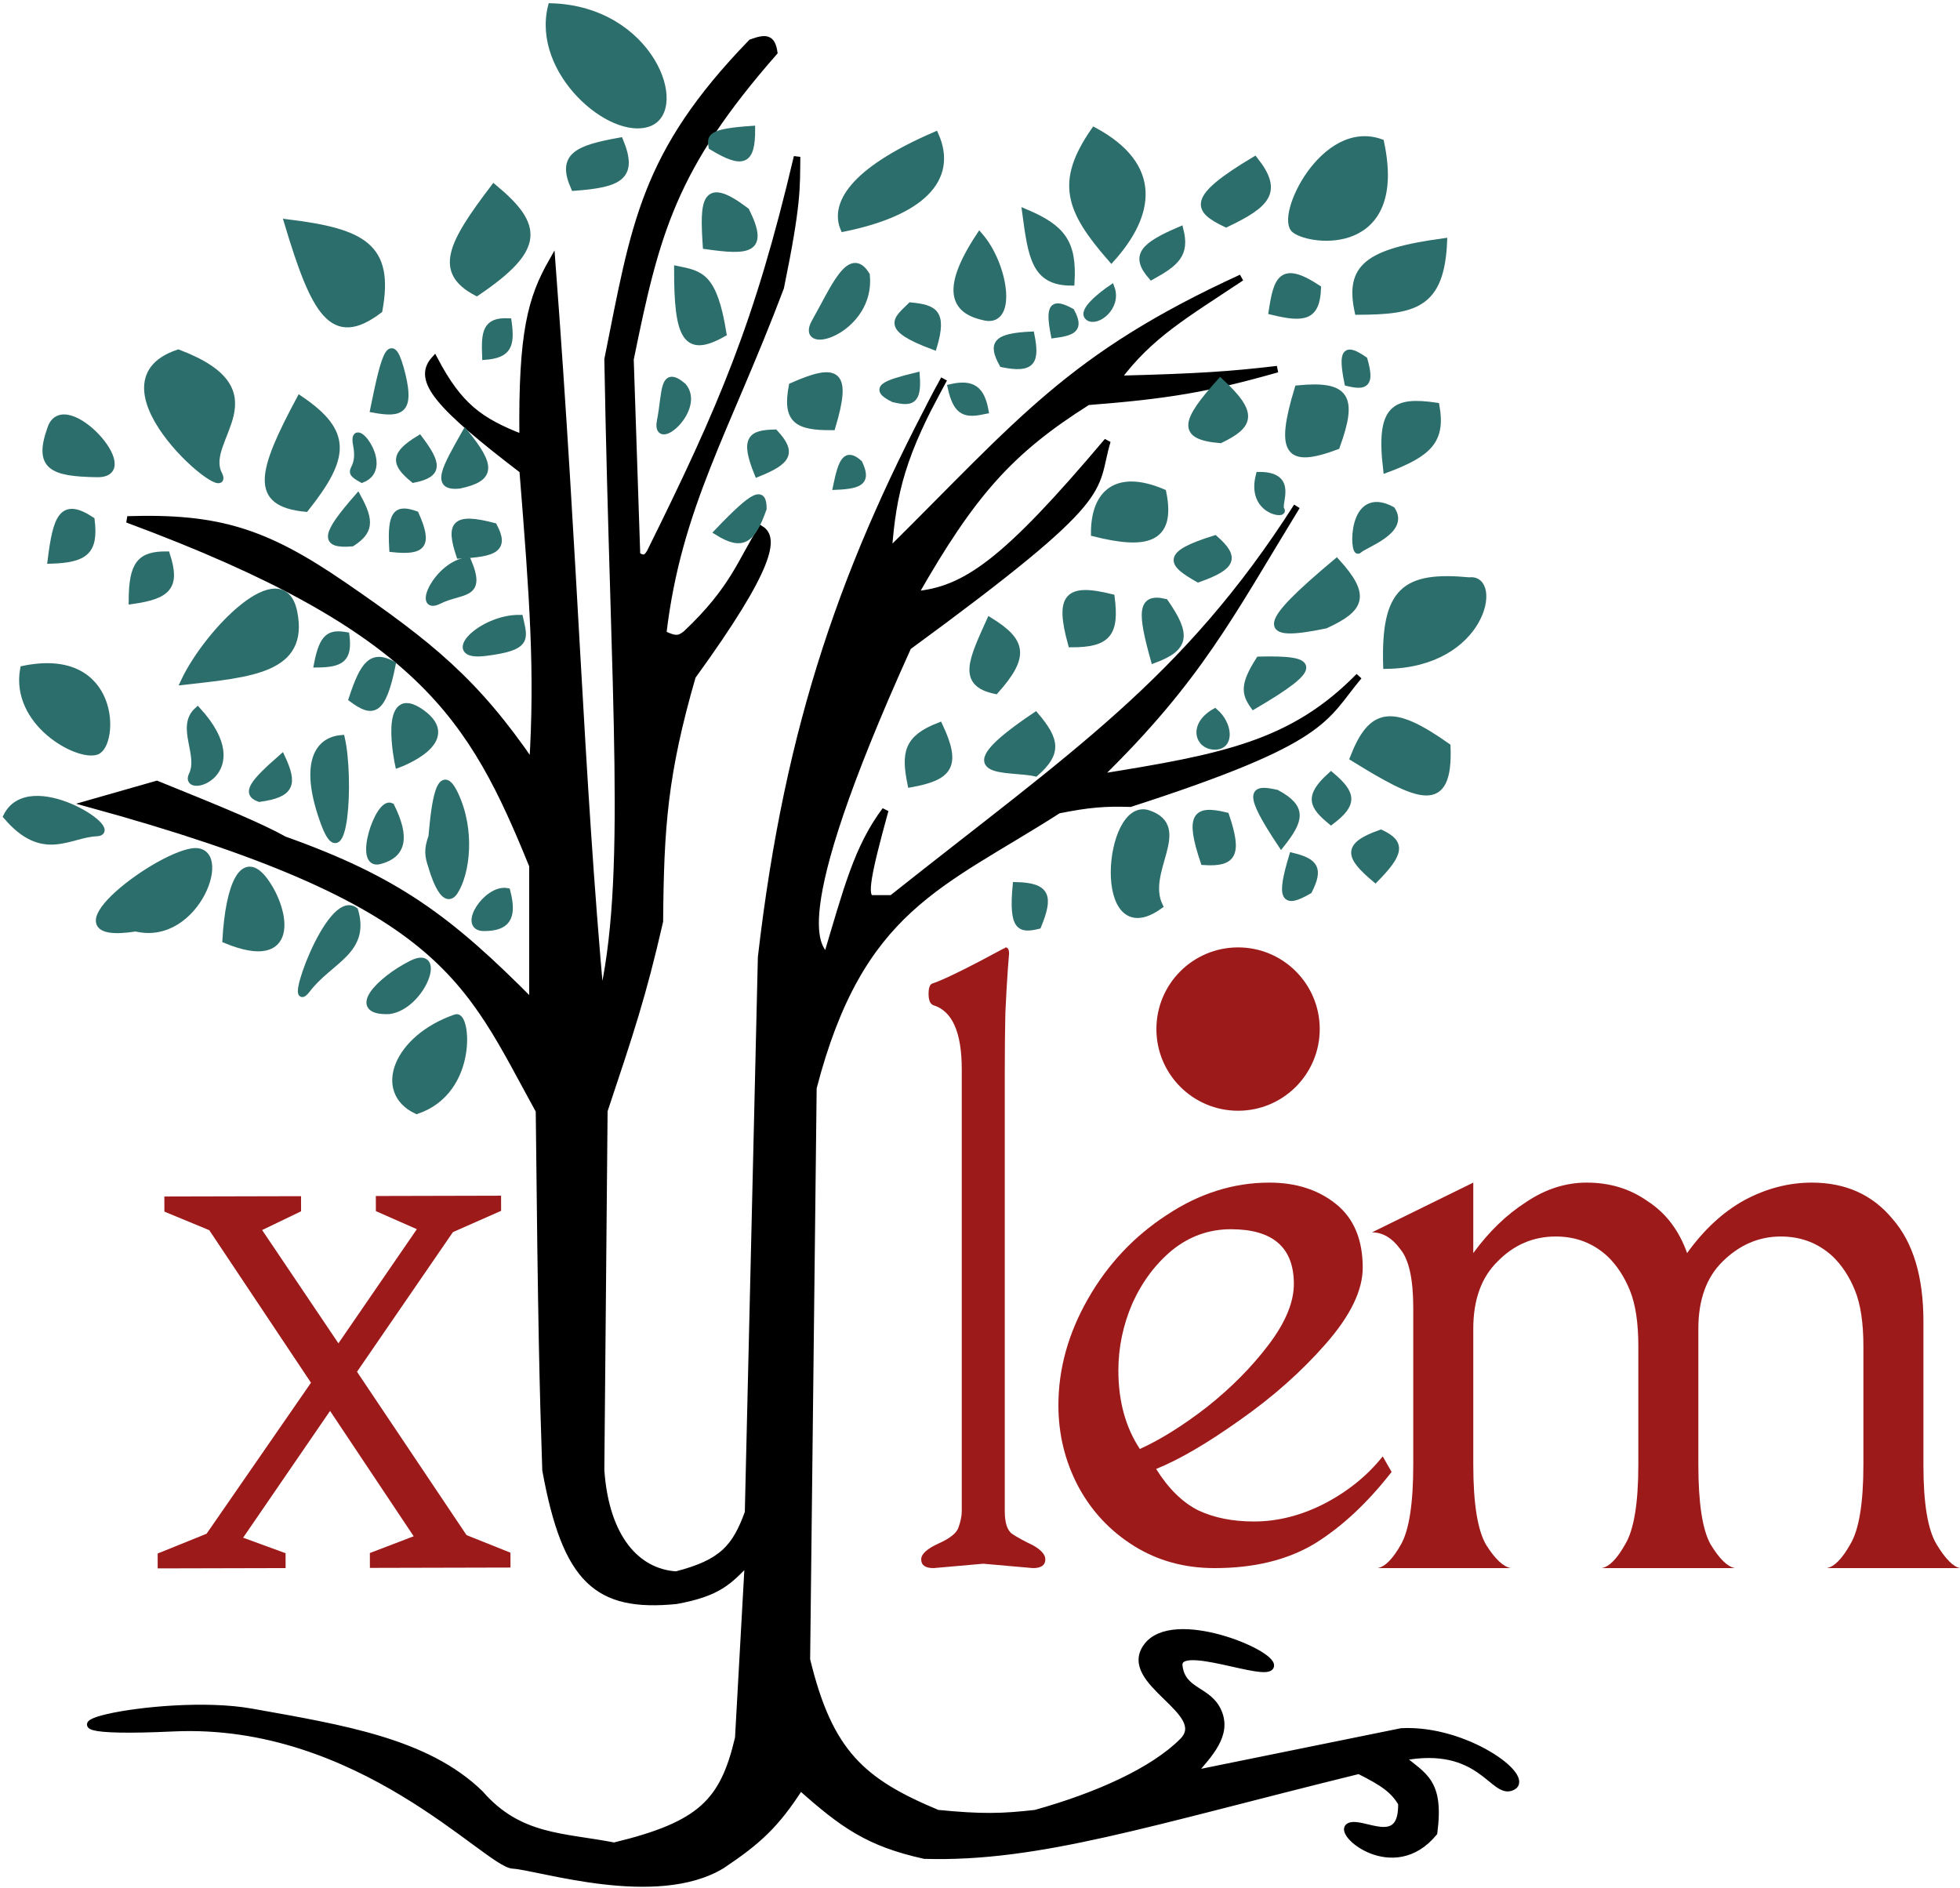 <svg width="300" height="289" viewBox="0 0 300 289" fill="none" xmlns="http://www.w3.org/2000/svg">
<g id="SVG-logo">
<g id="Tree">
<path d="M78.5 285.5C74.54 285.28 55.037 263.165 26.5 264.5C-2.037 265.834 24.5 259.5 38.5 262C52.5 264.5 65.332 266.559 73.5 274.5C79.482 281.386 86.252 280.978 94 282.5C107.386 279.276 110.714 275.7 113 266L114.5 239L114.34 239.166C111.488 242.128 109.841 243.838 103.5 245C91.423 246.19 86.588 241.958 83.5 225C83.077 212.355 82.847 203.427 82.5 170C71.332 149.769 68.343 138.037 13.5 123L24 120C34.841 124.378 39.868 126.487 43.5 128.5C60.699 134.629 68.712 140.577 81.5 153.5V132.5C72.273 109.823 64.508 96.181 19.5 79.5C33.404 79.063 40.607 81.351 52.5 89.5C65.895 98.695 72.817 104.289 81.5 117C82.374 102.75 81.591 91.861 80 72C67.089 62.125 63.62 58.184 66.5 55C70.272 62.163 73.436 64.448 80 67C79.811 50.864 81.291 45.65 84.5 40C88.106 87.778 88.696 116.832 92 153.5C96.515 134.614 93.951 107.948 93 55C97.135 34.42 98.431 23.596 115 6.5C117.207 5.702 118.158 5.728 118.5 8C102.988 25.717 100.45 35.565 96.5 55L97.5 85C98.384 85.487 98.862 85.643 99.5 84.5C110.441 62.403 115.98 49.602 122 24C121.932 28.787 122.158 31.053 119.5 44C111.241 65.892 103.781 77.518 101.5 97C103.555 98.035 104.098 97.698 105 97C112.243 90.187 113.394 85.906 116.5 81C118.554 82.326 118.326 86.514 106 103.5C101.675 118.455 101.115 126.595 101 141C98.38 152.467 96.502 157.98 92.5 170L92 225C92.725 235.462 97.529 240.627 103.5 241C110.638 239.174 112.567 236.776 114.5 231.5L116.5 146.5C120.4 112.7 128.444 88.823 141.95 62.818C142.699 61.319 143.545 59.723 144.5 58C143.629 59.616 142.779 61.221 141.95 62.818C137.73 71.258 136.563 76.633 136 84.5C156.267 64.447 163.755 54.54 190 42.5C181.436 48.21 176.04 51.233 171 58C183.285 57.694 188.415 57.341 195.5 56.5C184.933 59.52 178.549 60.566 166.5 61.5C154.58 69.018 148.807 75.552 140 91C147.784 90.299 153.85 86.042 169.5 67.5C167.151 75.365 171.169 75.45 139 99C119.275 142.578 125.623 144.913 126.5 146.5C129.607 136.143 131.195 129.743 135.5 124C132.796 133.824 132.089 137.418 133.5 137.5H136.5C164.028 115.63 181.423 104.291 198.5 77.5C188.256 94.227 183.493 103.91 168 119C187.402 115.907 197.856 113.841 208 103.5C202.507 110.042 203.388 113.191 173 123C169.042 122.882 166.65 123.074 162 124C143.971 135.539 131.662 138.895 124.5 166.5L123.5 254C126.946 268.268 131.95 272.685 143.5 277.5C150.283 278.171 153.443 278.08 158.5 277.5C168.076 274.82 176.5 271 181 266.5C185.5 262 171.5 257.5 175.5 252C179.5 246.5 195 253 194.5 255C194 257 180 251 180.5 255C181 259 185 258.5 186.5 262C188 265.5 185.174 268.433 182.5 271.5L214.5 265C224.338 264.489 234.5 272 231.5 273.5C228.5 275 226.784 266.595 214.5 269C217.894 271.859 220.539 272.62 219.5 280.5C213.293 288.04 204.5 280.5 206.5 279.5C208.5 278.5 214.658 283.25 214.5 276C213.311 274.013 211.853 272.919 208 271C175.803 278.919 159.032 284.509 141.5 284C132.915 282.098 129.019 279.302 122.5 273.5C118.781 279.301 116.036 281.793 110.5 285.5C100.425 291.625 82.46 285.72 78.5 285.5Z" fill="black"/>
<path d="M26.5 264.5C55.037 263.165 74.54 285.28 78.5 285.5C82.46 285.72 100.425 291.625 110.5 285.5C116.036 281.793 118.781 279.301 122.5 273.5C129.019 279.302 132.915 282.098 141.5 284C159.032 284.509 175.803 278.919 208 271C211.853 272.919 213.311 274.013 214.5 276C214.658 283.25 208.5 278.5 206.5 279.5C204.5 280.5 213.293 288.04 219.5 280.5C220.539 272.62 217.894 271.859 214.5 269C226.784 266.595 228.5 275 231.5 273.5C234.5 272 224.338 264.489 214.5 265L182.5 271.5C185.174 268.433 188 265.5 186.5 262C185 258.5 181 259 180.5 255C180 251 194 257 194.5 255C195 253 179.5 246.5 175.5 252C171.5 257.5 185.5 262 181 266.5C176.5 271 168.076 274.82 158.5 277.5C153.443 278.08 150.283 278.171 143.5 277.5C131.95 272.685 126.946 268.268 123.5 254L124.5 166.5C131.662 138.895 143.971 135.539 162 124C166.65 123.074 169.042 122.882 173 123C203.388 113.191 202.507 110.042 208 103.5C197.856 113.841 187.402 115.907 168 119C183.493 103.91 188.256 94.227 198.5 77.5C181.423 104.291 164.028 115.63 136.5 137.5H133.5C132.089 137.418 132.796 133.824 135.5 124C131.195 129.743 129.607 136.142 126.5 146.5C125.623 144.913 119.275 142.578 139 99C171.169 75.45 167.151 75.365 169.5 67.5C153.85 86.042 147.784 90.299 140 91C148.807 75.552 154.58 69.018 166.5 61.5C178.549 60.566 184.933 59.52 195.5 56.5C188.415 57.341 183.285 57.694 171 58C176.04 51.233 181.436 48.21 190 42.5C163.755 54.54 156.267 64.447 136 84.5C136.663 75.236 138.164 69.428 144.5 58C129.448 85.928 120.64 110.625 116.5 146.5L114.5 231.5C112.567 236.776 110.638 239.174 103.5 241C97.529 240.627 92.725 235.462 92 225L92.5 170C96.502 157.98 98.38 152.467 101 141C101.115 126.595 101.675 118.455 106 103.5C118.326 86.514 118.554 82.326 116.5 81C113.394 85.906 112.243 90.187 105 97C104.098 97.698 103.555 98.035 101.5 97C103.781 77.518 111.241 65.892 119.5 44C122.158 31.053 121.932 28.787 122 24C115.98 49.602 110.441 62.403 99.5 84.5C98.862 85.643 98.384 85.487 97.5 85L96.5 55C100.45 35.565 102.988 25.717 118.5 8C118.158 5.728 117.208 5.702 115 6.5C98.431 23.596 97.135 34.42 93 55C93.951 107.948 96.515 134.614 92 153.5C88.696 116.832 88.106 87.778 84.5 40C81.291 45.65 79.811 50.864 80 67C73.436 64.448 70.272 62.163 66.5 55C63.62 58.184 67.089 62.125 80 72C81.591 91.861 82.374 102.75 81.5 117C72.817 104.289 65.895 98.695 52.5 89.5C40.607 81.351 33.404 79.063 19.5 79.5C64.508 96.181 72.273 109.823 81.5 132.5V153.5C68.712 140.577 60.699 134.629 43.5 128.5C39.868 126.487 34.841 124.378 24 120L13.5 123C68.343 138.037 71.332 149.769 82.5 170C82.847 203.427 83.077 212.355 83.5 225C86.588 241.958 91.423 246.19 103.5 245C109.958 243.817 111.548 242.064 114.5 239L113 266C110.714 275.7 107.386 279.276 94 282.5C86.252 280.978 79.482 281.386 73.5 274.5C65.332 266.559 52.5 264.5 38.5 262C24.5 259.5 -2.037 265.834 26.5 264.5Z" stroke="black"/>
</g>
<g id="Static-letters">
<path id="X" d="M57.532 185.364L57.526 183.049L76.695 183.003L76.7 185.318L69.324 188.577L54.644 209.951L71.411 234.954L78.13 237.639L78.136 239.915L56.618 239.967L56.612 237.69L63.319 235.127L50.519 215.942L37.214 235.344L43.709 237.721L43.715 239.997L24.136 240.044L24.13 237.767L31.619 234.74L47.6 211.627L32.03 188.28L25.162 185.441L25.156 183.126L46.077 183.076L46.083 185.391L40.123 188.261L51.8 205.597L63.804 188.127L57.532 185.364Z" fill="#9D1A1A"/>
<path id="l" d="M150.5 239.329L142.881 240C141.627 240 141 239.553 141 238.658C141 237.853 141.878 237.048 143.634 236.243C145.452 235.438 146.487 234.588 146.738 233.694C147.051 232.799 147.208 231.994 147.208 231.278V163.651C147.208 158.016 145.766 154.75 142.881 153.856C142.38 153.677 142.129 153.096 142.129 152.112C142.129 151.128 142.348 150.591 142.787 150.501C144.417 149.965 148.054 148.176 153.698 145.134H153.792L153.886 145C154.262 145 154.45 145.313 154.45 145.939L154.262 148.355C154.137 150.054 154.012 152.246 153.886 154.929C153.823 157.524 153.792 160.61 153.792 164.188V231.278C153.792 233.067 154.168 234.23 154.921 234.767C155.736 235.304 156.802 235.885 158.119 236.511C159.373 237.227 160 237.943 160 238.658C160 239.553 159.373 240 158.119 240L150.5 239.329Z" fill="#9D1A1A"/>
<path id="e" d="M194.3 181C198.38 181 201.78 182.095 204.5 184.284C207.22 186.473 208.58 189.72 208.58 194.023C208.58 197.496 206.691 201.384 202.913 205.687C199.211 209.915 194.829 213.803 189.767 217.351C184.78 220.9 180.511 223.391 176.96 224.825C178.849 227.845 181.002 229.959 183.42 231.167C185.838 232.299 188.671 232.866 191.92 232.866C195.547 232.866 199.136 231.96 202.687 230.148C206.313 228.26 209.298 225.845 211.64 222.9L213 225.278C209.298 230.035 205.369 233.696 201.213 236.263C197.058 238.754 191.958 240 185.913 240C181.304 240 177.187 238.868 173.56 236.603C169.933 234.338 167.1 231.318 165.06 227.543C163.02 223.693 162 219.541 162 215.086C162 209.5 163.511 204.064 166.533 198.779C169.556 193.495 173.56 189.229 178.547 185.983C183.533 182.661 188.784 181 194.3 181ZM188.407 188.134C185.082 188.134 182.098 189.191 179.453 191.305C176.884 193.419 174.844 196.137 173.333 199.459C171.898 202.781 171.18 206.216 171.18 209.764C171.18 214.445 172.276 218.446 174.467 221.768C177.64 220.333 181.078 218.182 184.78 215.313C188.482 212.369 191.618 209.198 194.187 205.8C196.756 202.403 198.04 199.308 198.04 196.514C198.04 190.928 194.829 188.134 188.407 188.134Z" fill="#9D1A1A"/>
<path id="m" d="M225.502 191.785C227.895 188.507 230.574 185.917 233.541 184.013C236.507 182.004 239.617 181 242.871 181C246.411 181 249.522 181.952 252.201 183.855C254.976 185.652 256.986 188.296 258.23 191.785C260.813 188.19 263.732 185.494 266.986 183.696C270.335 181.899 273.78 181 277.321 181C282.488 181 286.603 182.85 289.665 186.551C292.823 190.146 294.402 195.38 294.402 202.253V224.298C294.402 230.114 295.072 234.132 296.411 236.352C297.751 238.573 298.947 239.789 300 240H279.617C280.766 239.789 281.962 238.573 283.206 236.352C284.545 234.132 285.215 230.061 285.215 224.14V206.059C285.215 202.464 284.785 199.609 283.923 197.495C283.062 195.38 281.914 193.635 280.478 192.261C278.278 190.252 275.646 189.247 272.584 189.247C269.234 189.247 266.268 190.516 263.684 193.054C261.196 195.486 259.952 198.922 259.952 203.363V224.14C259.952 230.061 260.574 234.132 261.818 236.352C263.158 238.573 264.402 239.789 265.55 240H245.167C246.316 239.789 247.512 238.573 248.756 236.352C250.096 234.132 250.766 230.061 250.766 224.14V206.059C250.766 202.464 250.335 199.609 249.474 197.495C248.612 195.38 247.464 193.635 246.029 192.261C243.828 190.252 241.196 189.247 238.134 189.247C234.689 189.247 231.722 190.516 229.234 193.054C226.746 195.486 225.502 198.922 225.502 203.363V224.14C225.502 230.167 226.172 234.29 227.512 236.511C228.852 238.625 230.096 239.789 231.244 240H210.861C212.01 239.789 213.206 238.573 214.45 236.352C215.694 234.132 216.316 230.061 216.316 224.14V200.191C216.316 195.75 215.646 192.737 214.306 191.151C213.062 189.459 211.627 188.613 210 188.613L225.502 181V191.785Z" fill="#9D1A1A"/>
<path id="dot" d="M202 157.5C202 164.404 196.404 170 189.5 170C182.596 170 177 164.404 177 157.5C177 150.596 182.596 145 189.5 145C196.404 145 202 150.596 202 157.5Z" fill="#9D1A1A"/>
</g>
<g id="Leaves">
<g id="Y-leaf6">
<path d="M158.888 141.682C160.72 137.19 160.31 135.617 155.5 135.5C154.888 142.104 156.15 142.331 158.888 141.682Z" fill="#2C6E6B"/>
<path d="M158.5 118.332C161.955 115.291 161.76 113.334 158.5 109.5C144.144 119.128 154.495 117.373 158.5 118.332Z" fill="#2C6E6B"/>
<path d="M176.632 100.988C181.515 99.162 181.854 97.215 178.326 92.156C174.442 91.209 174.681 93.975 176.632 100.988Z" fill="#2C6E6B"/>
<path d="M183.408 88.624C188.737 86.722 189.273 85.362 185.949 82.441C178.118 84.879 179.183 86.227 183.408 88.624Z" fill="#2C6E6B"/>
<path d="M196.112 78.025C195.41 77.148 198.297 72.717 192.724 72.726C191.271 78.249 196.815 78.903 196.112 78.025Z" fill="#2C6E6B"/>
<path d="M204.582 68.31C207.315 60.795 206.169 58.739 198.653 59.478C195.695 69.269 197.065 71.114 204.582 68.31Z" fill="#2C6E6B"/>
<path d="M206.276 58.594C209.047 59.26 209.88 58.804 208.817 55.062C205.977 53.108 205.272 53.613 206.276 58.594Z" fill="#2C6E6B"/>
<path d="M212.205 71.843C218.751 69.382 220.76 67.382 219.827 62.127C213.453 61.199 211.067 62.329 212.205 71.843Z" fill="#2C6E6B"/>
<path d="M207.97 84.207C208.817 83.324 215.234 81.291 213.052 78.025C206.62 74.559 207.123 85.091 207.97 84.207Z" fill="#2C6E6B"/>
<path d="M202.888 95.689C208.325 93.177 209.379 91.233 204.582 85.974C192.932 95.726 192.614 97.827 202.888 95.689Z" fill="#2C6E6B"/>
<path d="M191.877 108.054C190.516 106.132 190.296 104.785 192.724 100.989C201.409 100.782 202.231 101.998 191.877 108.054Z" fill="#2C6E6B"/>
<path d="M185.949 114.237C188.489 114.237 188.136 110.812 185.949 108.938C182.352 111.007 183.408 114.237 185.949 114.237Z" fill="#2C6E6B"/>
<path d="M212.205 101.872C227.144 101.666 229.455 88.266 224.927 88.865C215.052 87.931 211.869 90.292 212.205 101.872Z" fill="#2C6E6B"/>
<path d="M207.123 116.003C217.047 122.123 221.919 124.458 221.521 114.237C213.074 108.275 209.953 108.738 207.123 116.003Z" fill="#2C6E6B"/>
<path d="M203.735 118.653C207.109 121.488 207.287 123.039 203.735 125.719C200.9 123.377 200.048 121.956 203.735 118.653Z" fill="#2C6E6B"/>
<path d="M211.358 127.485C214.629 129.023 214.413 130.577 210.511 134.551C206.453 131.13 205.767 129.451 211.358 127.485Z" fill="#2C6E6B"/>
<path d="M196.112 129.251C199.048 125.529 199.601 123.645 195.406 121.378C191.686 120.512 190.663 121.076 196.112 129.251Z" fill="#2C6E6B"/>
<path d="M200.347 136.317C202.032 132.971 201.335 131.879 197.806 131.018C195.841 137.544 196.491 138.563 200.347 136.317Z" fill="#2C6E6B"/>
<path d="M184.255 131.901C188.802 132.198 189.637 130.739 187.642 124.835C183.01 123.702 181.858 124.768 184.255 131.901Z" fill="#2C6E6B"/>
<path d="M175.785 124.505C182.144 126.688 174.938 133.338 177.479 138.637C167.527 145.795 169.426 122.323 175.785 124.505Z" fill="#2C6E6B"/>
<path d="M224.909 88.624C224.915 88.705 224.927 88.865 224.927 88.865M224.927 88.865C229.455 88.266 227.144 101.666 212.205 101.872C211.869 90.292 215.052 87.931 224.927 88.865ZM195.265 121.303C195.313 121.328 195.36 121.353 195.406 121.378M195.406 121.378C199.601 123.645 199.048 125.529 196.112 129.251C190.663 121.076 191.686 120.512 195.406 121.378ZM158.888 141.682C160.72 137.19 160.31 135.617 155.5 135.5C154.888 142.104 156.15 142.331 158.888 141.682ZM158.5 118.332C161.955 115.291 161.76 113.334 158.5 109.5C144.144 119.128 154.495 117.373 158.5 118.332ZM176.632 100.988C181.515 99.162 181.854 97.215 178.326 92.156C174.442 91.209 174.681 93.975 176.632 100.988ZM183.408 88.624C188.737 86.722 189.273 85.362 185.949 82.441C178.118 84.879 179.183 86.227 183.408 88.624ZM196.112 78.025C195.41 77.148 198.297 72.717 192.724 72.726C191.271 78.249 196.815 78.903 196.112 78.025ZM204.582 68.31C207.315 60.795 206.169 58.739 198.653 59.478C195.695 69.269 197.065 71.114 204.582 68.31ZM206.276 58.594C209.047 59.26 209.88 58.804 208.817 55.062C205.977 53.108 205.272 53.613 206.276 58.594ZM212.205 71.843C218.751 69.382 220.76 67.382 219.827 62.127C213.453 61.199 211.067 62.329 212.205 71.843ZM207.97 84.207C208.817 83.324 215.234 81.291 213.052 78.025C206.62 74.559 207.123 85.091 207.97 84.207ZM202.888 95.689C208.325 93.177 209.379 91.233 204.582 85.974C192.932 95.726 192.614 97.827 202.888 95.689ZM191.877 108.054C190.516 106.132 190.296 104.785 192.724 100.989C201.409 100.782 202.231 101.998 191.877 108.054ZM185.949 114.237C188.489 114.237 188.136 110.812 185.949 108.938C182.352 111.007 183.408 114.237 185.949 114.237ZM207.123 116.003C217.047 122.123 221.919 124.458 221.521 114.237C213.074 108.275 209.953 108.738 207.123 116.003ZM203.735 118.653C207.109 121.488 207.287 123.039 203.735 125.719C200.9 123.377 200.048 121.956 203.735 118.653ZM211.358 127.485C214.629 129.023 214.413 130.577 210.511 134.551C206.453 131.13 205.767 129.451 211.358 127.485ZM200.347 136.317C202.032 132.971 201.335 131.879 197.806 131.018C195.841 137.544 196.491 138.563 200.347 136.317ZM184.255 131.901C188.802 132.198 189.637 130.739 187.642 124.835C183.01 123.702 181.858 124.768 184.255 131.901ZM175.785 124.505C182.144 126.688 174.938 133.338 177.479 138.637C167.527 145.795 169.426 122.323 175.785 124.505Z" stroke="#2C6E6B"/>
</g>
<g id="Y-leaf5">
<path d="M128 74.465C131.834 74.302 132.791 73.614 131.509 70.893C129.5 69.102 128.841 70.427 128 74.465Z" fill="#2C6E6B"/>
<path d="M136.774 61.072C139.36 61.657 140.593 61.629 140.283 57.5C135.432 58.702 133.389 59.413 136.774 61.072Z" fill="#2C6E6B"/>
<path d="M142.915 53.036C144.485 47.77 142.942 47.146 139.406 46.786C137.176 48.976 135.209 50.153 142.915 53.036Z" fill="#2C6E6B"/>
<path d="M150.811 48.571C155.198 49.464 153.766 40.447 149.934 36.071C144.082 44.93 146.425 47.679 150.811 48.571Z" fill="#2C6E6B"/>
<path d="M163.972 43.214C164.328 37.115 162.593 34.892 156.953 32.5C157.874 39.359 158.394 43.198 163.972 43.214Z" fill="#2C6E6B"/>
<path d="M170.113 39.643C176.261 32.798 177.445 25.387 167.481 20C162.039 27.848 163.522 32.124 170.113 39.643Z" fill="#2C6E6B"/>
<path d="M145.547 59.286C148.921 58.513 150.221 59.651 150.811 62.857C147.891 63.477 146.446 63.377 145.547 59.286Z" fill="#2C6E6B"/>
<path d="M153.443 55.714C158.028 56.635 158.643 55.338 157.83 51.25C152.359 51.504 151.736 52.615 153.443 55.714Z" fill="#2C6E6B"/>
<path d="M161.34 51.25C164.382 50.853 165.366 50.272 163.972 47.679C161.167 46.165 160.461 46.734 161.34 51.25Z" fill="#2C6E6B"/>
<path d="M166.604 48.571C167.869 49.496 171.16 47.011 170.113 44.107C168.756 45.031 165.338 47.647 166.604 48.571Z" fill="#2C6E6B"/>
<path d="M176.255 42.321C180.037 40.238 181.581 38.874 180.642 35.179C174.907 37.627 173.509 39.154 176.255 42.321Z" fill="#2C6E6B"/>
<path d="M187.66 34.286C193.966 31.29 195.901 29.317 192.047 24.464C181.983 30.475 183.109 32.082 187.66 34.286Z" fill="#2C6E6B"/>
<path d="M198.189 35.179C200.73 37.131 214.963 38.727 211.349 21.786C202.594 18.647 195.647 33.226 198.189 35.179Z" fill="#2C6E6B"/>
<path d="M194.679 47.679C199.587 48.879 201.538 48.593 201.698 44.107C196.142 40.454 195.436 42.725 194.679 47.679Z" fill="#2C6E6B"/>
<path d="M207.84 47.679C216.435 47.631 220.58 46.796 221 36.964C209.155 38.57 206.402 40.965 207.84 47.679Z" fill="#2C6E6B"/>
<path d="M139.406 120C145.291 118.935 146.707 117.244 143.792 111.071C138.833 112.994 138.426 115.215 139.406 120Z" fill="#2C6E6B"/>
<path d="M152.377 105.714C157.171 100.345 156.504 98.109 151.5 95C148.774 101.053 146.977 104.609 152.377 105.714Z" fill="#2C6E6B"/>
<path d="M163.972 98.571C169.568 98.59 170.824 96.948 170.113 91.429C163.327 89.735 161.963 91.278 163.972 98.571Z" fill="#2C6E6B"/>
<path d="M167.481 81.607C175.207 83.541 179.555 82.857 178.009 75.357C170.907 72.338 167.472 75.473 167.481 81.607Z" fill="#2C6E6B"/>
<path d="M186.783 67.321C191.405 65.078 192.151 63.324 186.783 58.393C181.318 64.477 180.529 66.807 186.783 67.321Z" fill="#2C6E6B"/>
<path d="M128 74.465C131.834 74.302 132.791 73.614 131.509 70.893C129.5 69.102 128.841 70.427 128 74.465Z" stroke="#2C6E6B"/>
<path d="M136.774 61.072C139.36 61.657 140.593 61.629 140.283 57.5C135.432 58.702 133.389 59.413 136.774 61.072Z" stroke="#2C6E6B"/>
<path d="M142.915 53.036C144.485 47.77 142.942 47.146 139.406 46.786C137.176 48.976 135.209 50.153 142.915 53.036Z" stroke="#2C6E6B"/>
<path d="M150.811 48.571C155.198 49.464 153.766 40.447 149.934 36.071C144.082 44.93 146.425 47.679 150.811 48.571Z" stroke="#2C6E6B"/>
<path d="M163.972 43.214C164.328 37.115 162.593 34.892 156.953 32.5C157.874 39.359 158.394 43.198 163.972 43.214Z" stroke="#2C6E6B"/>
<path d="M170.113 39.643C176.261 32.798 177.445 25.387 167.481 20C162.039 27.848 163.522 32.124 170.113 39.643Z" stroke="#2C6E6B"/>
<path d="M145.547 59.286C148.921 58.513 150.221 59.651 150.811 62.857C147.891 63.477 146.446 63.377 145.547 59.286Z" stroke="#2C6E6B"/>
<path d="M153.443 55.714C158.028 56.635 158.643 55.338 157.83 51.25C152.359 51.504 151.736 52.615 153.443 55.714Z" stroke="#2C6E6B"/>
<path d="M161.34 51.25C164.382 50.853 165.366 50.272 163.972 47.679C161.167 46.165 160.461 46.734 161.34 51.25Z" stroke="#2C6E6B"/>
<path d="M166.604 48.571C167.869 49.496 171.16 47.011 170.113 44.107C168.756 45.031 165.338 47.647 166.604 48.571Z" stroke="#2C6E6B"/>
<path d="M176.255 42.321C180.037 40.238 181.581 38.874 180.642 35.179C174.907 37.627 173.509 39.154 176.255 42.321Z" stroke="#2C6E6B"/>
<path d="M187.66 34.286C193.966 31.29 195.901 29.317 192.047 24.464C181.983 30.475 183.109 32.082 187.66 34.286Z" stroke="#2C6E6B"/>
<path d="M198.189 35.179C200.73 37.131 214.963 38.727 211.349 21.786C202.594 18.647 195.647 33.226 198.189 35.179Z" stroke="#2C6E6B"/>
<path d="M194.679 47.679C199.587 48.879 201.538 48.593 201.698 44.107C196.142 40.454 195.436 42.725 194.679 47.679Z" stroke="#2C6E6B"/>
<path d="M207.84 47.679C216.435 47.631 220.58 46.796 221 36.964C209.155 38.57 206.402 40.965 207.84 47.679Z" stroke="#2C6E6B"/>
<path d="M139.406 120C145.291 118.935 146.707 117.244 143.792 111.071C138.833 112.994 138.426 115.215 139.406 120Z" stroke="#2C6E6B"/>
<path d="M152.377 105.714C157.171 100.345 156.504 98.109 151.5 95C148.774 101.053 146.977 104.609 152.377 105.714Z" stroke="#2C6E6B"/>
<path d="M163.972 98.571C169.568 98.59 170.824 96.948 170.113 91.429C163.327 89.735 161.963 91.278 163.972 98.571Z" stroke="#2C6E6B"/>
<path d="M167.481 81.607C175.207 83.541 179.555 82.857 178.009 75.357C170.907 72.338 167.472 75.473 167.481 81.607Z" stroke="#2C6E6B"/>
<path d="M186.783 67.321C191.405 65.078 192.151 63.324 186.783 58.393C181.318 64.477 180.529 66.807 186.783 67.321Z" stroke="#2C6E6B"/>
</g>
<g id="Y-leaf4">
<path d="M70.328 85C75.613 84.721 77.484 84.068 75.594 80.532C69.51 78.933 68.748 80.236 70.328 85Z" fill="#2C6E6B"/>
<path d="M70.328 74.277C75.413 73.197 75.328 71.316 71.206 66.234C68.201 71.562 66.325 74.706 70.328 74.277Z" fill="#2C6E6B"/>
<path d="M64.185 67.128C67.096 71.011 67.327 72.569 63.307 73.383C60.259 70.901 60.245 69.529 64.185 67.128Z" fill="#2C6E6B"/>
<path d="M54.531 68.021C55.409 72.489 52.428 71.717 55.409 73.383C60.113 71.529 53.654 63.553 54.531 68.021Z" fill="#2C6E6B"/>
<path d="M57.164 62.66C61.424 63.454 62.846 62.801 61.591 57.463C59.921 50.634 58.938 53.884 57.164 62.66Z" fill="#2C6E6B"/>
<path d="M58.042 47.468C59.806 37.764 55.654 35.493 44 34.064C48.142 47.87 50.892 52.885 58.042 47.468Z" fill="#2C6E6B"/>
<path d="M72.961 44.787C82.92 38.063 82.668 34.583 75.594 28.702C68.959 37.42 66.897 41.587 72.961 44.787Z" fill="#2C6E6B"/>
<path d="M74.294 54.57C77.782 54.277 78.32 52.907 77.805 49.209C74.34 49.052 74.144 50.841 74.294 54.57Z" fill="#2C6E6B"/>
<path d="M87.88 28.702C94.817 28.195 97.183 27.081 94.901 21.553C88.305 22.738 85.724 23.867 87.88 28.702Z" fill="#2C6E6B"/>
<path d="M99.289 18.872C105.043 16.777 99.635 1.452 84.37 1C81.878 10.991 93.535 20.968 99.289 18.872Z" fill="#2C6E6B"/>
<path d="M115.086 19.766C115.104 24.758 113.773 25.37 108.943 22.447L108.937 22.412C108.723 21.001 108.602 20.199 115.086 19.766Z" fill="#2C6E6B"/>
<path d="M108.065 37.638C114.505 38.549 117.274 38.434 114.208 32.277C107.779 27.402 107.606 30.603 108.065 37.638Z" fill="#2C6E6B"/>
<path d="M103.677 41.213C107.233 41.946 109.271 42.189 110.698 51.042C104.997 54.279 103.662 51.644 103.677 41.213Z" fill="#2C6E6B"/>
<path d="M101.044 64.447C100.167 68.915 107.551 62.569 104.555 59.085C101.355 56.408 101.922 59.979 101.044 64.447Z" fill="#2C6E6B"/>
<path d="M109.82 81.425C113.681 83.828 115.113 82.689 116.841 77.851C116.836 75.055 115.616 75.353 109.82 81.425Z" fill="#2C6E6B"/>
<path d="M115.963 72.489C120.572 70.637 121.476 69.322 118.596 66.234C115.053 66.33 113.718 66.992 115.963 72.489Z" fill="#2C6E6B"/>
<path d="M121.229 59.085C128.198 56.004 129.893 56.952 127.372 65.34C121.907 65.387 120.266 64.258 121.229 59.085Z" fill="#2C6E6B"/>
<path d="M124.739 49.255C121.936 54.156 133.504 50.607 132.638 42.106C130.089 37.889 127.543 44.355 124.739 49.255Z" fill="#2C6E6B"/>
<path d="M129.127 34.957C140.848 32.58 146.191 27.482 143.169 20.66C130.09 26.306 127.652 31.438 129.127 34.957Z" fill="#2C6E6B"/>
<path d="M61.552 57.298C61.565 57.353 61.578 57.408 61.591 57.463M61.591 57.463C62.846 62.801 61.424 63.454 57.164 62.66C58.938 53.884 59.921 50.634 61.591 57.463ZM70.328 85C75.613 84.721 77.484 84.068 75.594 80.532C69.51 78.933 68.748 80.236 70.328 85ZM70.328 74.277C75.413 73.197 75.328 71.316 71.206 66.234C68.201 71.562 66.325 74.706 70.328 74.277ZM64.185 67.128C67.096 71.011 67.327 72.569 63.307 73.383C60.259 70.901 60.245 69.529 64.185 67.128ZM54.531 68.021C55.409 72.489 52.428 71.717 55.409 73.383C60.113 71.529 53.654 63.553 54.531 68.021ZM58.042 47.468C59.806 37.764 55.654 35.493 44 34.064C48.142 47.87 50.892 52.885 58.042 47.468ZM72.961 44.787C82.92 38.063 82.668 34.583 75.594 28.702C68.959 37.42 66.897 41.587 72.961 44.787ZM74.294 54.57C77.782 54.277 78.32 52.907 77.805 49.209C74.34 49.052 74.144 50.841 74.294 54.57ZM87.88 28.702C94.817 28.195 97.183 27.081 94.901 21.553C88.305 22.738 85.724 23.867 87.88 28.702ZM99.289 18.872C105.043 16.777 99.635 1.452 84.37 1C81.878 10.991 93.535 20.968 99.289 18.872ZM108.943 22.447C113.773 25.37 115.104 24.758 115.086 19.766C108.549 20.203 108.726 21.014 108.943 22.447ZM108.065 37.638C114.505 38.549 117.274 38.434 114.208 32.277C107.779 27.402 107.606 30.603 108.065 37.638ZM103.677 41.213C107.233 41.946 109.271 42.189 110.698 51.042C104.997 54.279 103.662 51.644 103.677 41.213ZM101.044 64.447C100.167 68.915 107.551 62.569 104.555 59.085C101.355 56.408 101.922 59.979 101.044 64.447ZM109.82 81.425C113.681 83.828 115.113 82.689 116.841 77.851C116.836 75.055 115.616 75.353 109.82 81.425ZM115.963 72.489C120.572 70.637 121.476 69.322 118.596 66.234C115.053 66.33 113.718 66.992 115.963 72.489ZM121.229 59.085C128.198 56.004 129.893 56.952 127.372 65.34C121.907 65.387 120.266 64.258 121.229 59.085ZM124.739 49.255C121.936 54.156 133.504 50.607 132.638 42.106C130.089 37.889 127.543 44.355 124.739 49.255ZM129.127 34.957C140.848 32.58 146.191 27.482 143.169 20.66C130.09 26.306 127.652 31.438 129.127 34.957Z" stroke="#2C6E6B"/>
</g>
<g id="Y-leaf3">
<path d="M60.96 117C60.96 117 58.301 104.643 64.505 109.056C70.708 113.469 60.96 117 60.96 117Z" fill="#2C6E6B"/>
<path d="M53.87 106.959C57.068 109.352 58.584 109.099 60.074 101.663C56.936 100.02 55.646 101.536 53.87 106.959Z" fill="#2C6E6B"/>
<path d="M52.984 97.25C53.432 100.819 52.278 101.629 48.553 101.663C49.387 97.306 50.522 96.825 52.984 97.25Z" fill="#2C6E6B"/>
<path d="M45.008 93.719C46.78 102.546 38.392 103.151 28.17 104.311C31.714 96.759 43.236 84.893 45.008 93.719Z" fill="#2C6E6B"/>
<path d="M25.511 84.893C27.123 89.783 25.711 91.186 20.194 91.954C20.209 86.234 21.505 84.877 25.511 84.893Z" fill="#2C6E6B"/>
<path d="M7.787 85.775C13.076 85.612 14.565 84.361 13.99 79.597C9.516 76.653 8.607 79.178 7.787 85.775Z" fill="#2C6E6B"/>
<path d="M14.877 72.536C21.876 72.637 9.943 59.539 7.787 65.474C5.631 71.41 7.877 72.434 14.877 72.536Z" fill="#2C6E6B"/>
<path d="M33.487 72.536C30.828 67.24 42.97 59.932 27.284 54C12.908 58.811 36.146 77.832 33.487 72.536Z" fill="#2C6E6B"/>
<path d="M45.894 61.061C53.395 66.14 53.054 69.922 46.78 77.832C38.674 77.043 39.832 72.367 45.894 61.061Z" fill="#2C6E6B"/>
<path d="M53.87 83.127C56.55 81.371 56.85 79.87 54.756 76.066C49.762 81.778 49.272 83.512 53.87 83.127Z" fill="#2C6E6B"/>
<path d="M60.074 84.01C64.82 84.505 65.702 83.426 63.618 78.714C60.738 77.701 59.743 78.411 60.074 84.01Z" fill="#2C6E6B"/>
<path d="M67.163 91.954C70.708 90.189 74.013 91.431 71.594 85.775C66.88 86.361 63.618 93.719 67.163 91.954Z" fill="#2C6E6B"/>
<path d="M74.253 99.898C80.938 99.071 80.284 97.806 79.57 94.602C73.596 94.533 67.569 100.724 74.253 99.898Z" fill="#2C6E6B"/>
<path d="M60.96 117C60.96 117 58.301 104.643 64.505 109.056C70.708 113.469 60.96 117 60.96 117Z" stroke="#2C6E6B"/>
<path d="M53.87 106.959C57.068 109.352 58.584 109.099 60.074 101.663C56.936 100.02 55.646 101.536 53.87 106.959Z" stroke="#2C6E6B"/>
<path d="M52.984 97.25C53.432 100.819 52.278 101.629 48.553 101.663C49.387 97.306 50.522 96.825 52.984 97.25Z" stroke="#2C6E6B"/>
<path d="M45.008 93.719C46.78 102.546 38.392 103.151 28.17 104.311C31.714 96.759 43.236 84.893 45.008 93.719Z" stroke="#2C6E6B"/>
<path d="M25.511 84.893C27.123 89.783 25.711 91.186 20.194 91.954C20.209 86.234 21.505 84.877 25.511 84.893Z" stroke="#2C6E6B"/>
<path d="M7.787 85.775C13.076 85.612 14.565 84.361 13.99 79.597C9.516 76.653 8.607 79.178 7.787 85.775Z" stroke="#2C6E6B"/>
<path d="M14.877 72.536C21.876 72.637 9.943 59.539 7.787 65.474C5.631 71.41 7.877 72.434 14.877 72.536Z" stroke="#2C6E6B"/>
<path d="M33.487 72.536C30.828 67.24 42.97 59.932 27.284 54C12.908 58.811 36.146 77.832 33.487 72.536Z" stroke="#2C6E6B"/>
<path d="M45.894 61.061C53.395 66.14 53.054 69.922 46.78 77.832C38.674 77.043 39.832 72.367 45.894 61.061Z" stroke="#2C6E6B"/>
<path d="M53.87 83.127C56.55 81.371 56.85 79.87 54.756 76.066C49.762 81.778 49.272 83.512 53.87 83.127Z" stroke="#2C6E6B"/>
<path d="M60.074 84.01C64.82 84.505 65.702 83.426 63.618 78.714C60.738 77.701 59.743 78.411 60.074 84.01Z" stroke="#2C6E6B"/>
<path d="M67.163 91.954C70.708 90.189 74.013 91.431 71.594 85.775C66.88 86.361 63.618 93.719 67.163 91.954Z" stroke="#2C6E6B"/>
<path d="M74.253 99.898C80.938 99.071 80.284 97.806 79.57 94.602C73.596 94.533 67.569 100.724 74.253 99.898Z" stroke="#2C6E6B"/>
</g>
<g id="Y-leaf2">
<path d="M49.62 126.027C52.778 134.556 53.672 119.137 52.281 113C48.223 113.329 46.463 117.497 49.62 126.027Z" fill="#2C6E6B"/>
<path d="M58.098 131.765C61.646 130.834 62.263 128.243 59.872 123.391C57.904 122.424 54.551 132.695 58.098 131.765Z" fill="#2C6E6B"/>
<path d="M69.627 121.53C72.288 127.112 71.401 133.626 69.627 136.417C67.853 139.209 66.08 132.695 66.08 132.695C65.453 130.939 65.406 129.925 66.08 128.043C66.323 125.604 66.967 115.947 69.627 121.53Z" fill="#2C6E6B"/>
<path d="M74.061 142C77.609 142 78.667 140.451 77.609 136.417C74.521 135.84 70.514 142 74.061 142Z" fill="#2C6E6B"/>
<path d="M49.62 126.027C52.778 134.556 53.672 119.137 52.281 113C48.223 113.329 46.463 117.497 49.62 126.027Z" stroke="#2C6E6B"/>
<path d="M58.098 131.765C61.646 130.834 62.263 128.243 59.872 123.391C57.904 122.424 54.551 132.695 58.098 131.765Z" stroke="#2C6E6B"/>
<path d="M69.627 121.53C72.288 127.112 71.401 133.626 69.627 136.417C67.853 139.209 66.08 132.695 66.08 132.695C65.453 130.939 65.406 129.925 66.08 128.043C66.323 125.604 66.967 115.947 69.627 121.53Z" stroke="#2C6E6B"/>
<path d="M74.061 142C77.609 142 78.667 140.451 77.609 136.417C74.521 135.84 70.514 142 74.061 142Z" stroke="#2C6E6B"/>
</g>
<g id="Y-leaf1">
<path d="M69.73 155.752C71.516 154.918 72.76 166.955 63.782 170C57.511 167.033 60.774 158.841 69.73 155.752Z" fill="#2C6E6B"/>
<path d="M59.56 154.71C64.646 154.001 67.959 145.01 63 147.5C58.041 149.99 53.345 154.937 59.56 154.71Z" fill="#2C6E6B"/>
<path d="M54.322 139.356C56.15 145.635 50.47 146.925 47.03 151.432C43.59 155.938 50.407 136.323 54.322 139.356Z" fill="#2C6E6B"/>
<path d="M34.541 143.862C45.451 148.387 43.905 139.434 40.561 134.849C37.218 130.264 35.019 135.461 34.541 143.862Z" fill="#2C6E6B"/>
<path d="M29.381 130.342C35.464 129.378 30.201 144.342 20.781 142.059C6.49 144.296 23.298 131.307 29.381 130.342Z" fill="#2C6E6B"/>
<path d="M14.76 127.5C10.574 127.662 6.623 131.517 1 124.935C4.536 117.851 18.947 127.338 14.76 127.5Z" fill="#2C6E6B"/>
<path d="M14.76 115.02C17.668 114.054 18.059 99.412 3.58 102.402C2.093 110.612 11.853 115.986 14.76 115.02Z" fill="#2C6E6B"/>
<path d="M29.381 118.625C30.919 115.516 27.402 111.254 30.241 108.711C39.206 118.541 27.843 121.735 29.381 118.625Z" fill="#2C6E6B"/>
<path d="M39.701 122.231C44.621 121.554 45.055 120.013 43.141 115.922C38.661 119.838 37.455 121.429 39.701 122.231Z" fill="#2C6E6B"/>
<path d="M69.802 155.579L69.73 155.752M69.73 155.752C71.516 154.918 72.76 166.955 63.782 170C57.511 167.033 60.774 158.841 69.73 155.752ZM59.56 154.71C64.646 154.001 67.959 145.01 63 147.5C58.041 149.99 53.345 154.937 59.56 154.71ZM54.322 139.356C56.15 145.635 50.47 146.925 47.03 151.432C43.59 155.938 50.407 136.323 54.322 139.356ZM34.541 143.862C45.451 148.387 43.905 139.434 40.561 134.849C37.218 130.264 35.019 135.461 34.541 143.862ZM29.381 130.342C35.464 129.378 30.201 144.342 20.781 142.059C6.49 144.296 23.298 131.307 29.381 130.342ZM14.76 127.5C10.574 127.662 6.623 131.517 1 124.935C4.536 117.851 18.947 127.338 14.76 127.5ZM14.76 115.02C17.668 114.054 18.059 99.412 3.58 102.402C2.093 110.612 11.853 115.986 14.76 115.02ZM29.381 118.625C30.919 115.516 27.402 111.254 30.241 108.711C39.206 118.541 27.843 121.735 29.381 118.625ZM39.701 122.231C44.621 121.554 45.055 120.013 43.141 115.922C38.661 119.838 37.455 121.429 39.701 122.231Z" stroke="#2C6E6B"/>
</g>
</g>
</g>
</svg>
